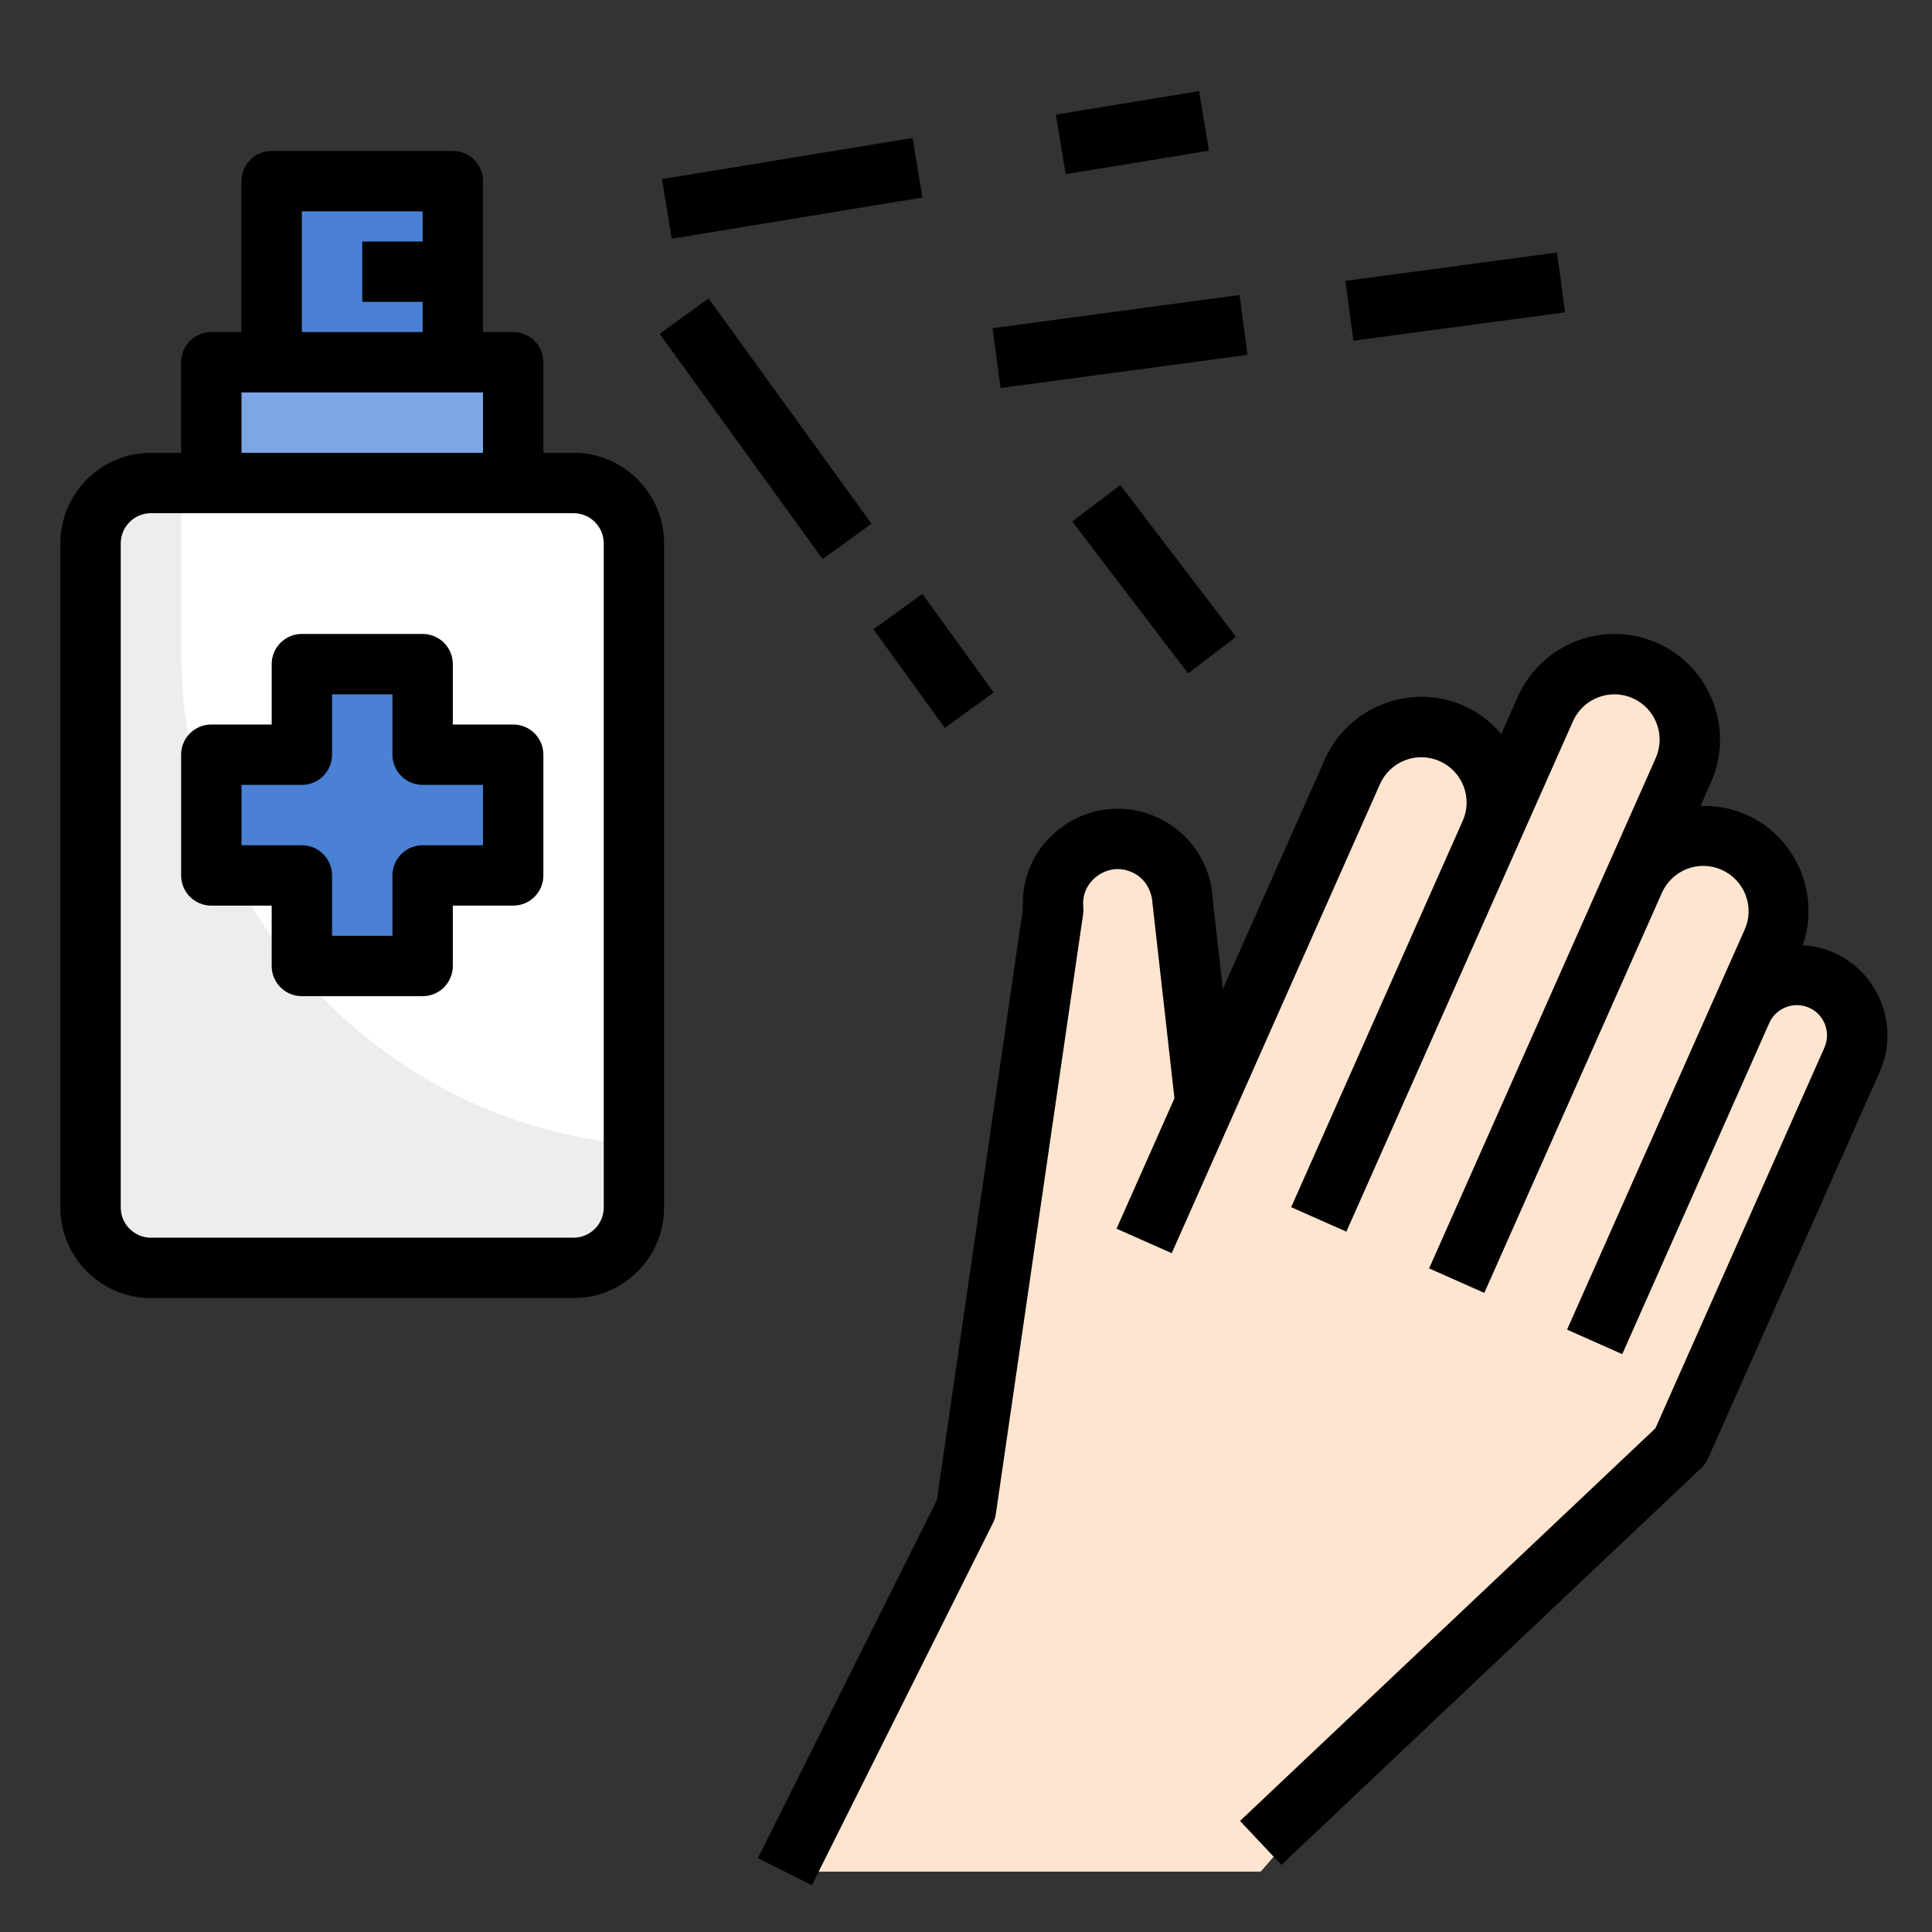 <?xml version="1.0" ?><svg id="Layer_1_1_" style="enable-background:new 0 0 64 64;" version="1.1" viewBox="0 0 64 64" xml:space="preserve" xmlns="http://www.w3.org/2000/svg" xmlns:xlink="http://www.w3.org/1999/xlink"><rect x="0" y="0" width="64" height="64" fill="#333333" stroke="none"/><polygon points="9,6 9,12 15,12 15,9 15,6 " style="fill:#4A81D4;"/><polygon points="17,12 15,12 9,12 7,12 7,16 17,16 " style="fill:#7CA6E6;"/><path d="M5,42h14c1.105,0,2-0.895,2-2V18c0-1.105-0.895-2-2-2h-2H7H5c-1.105,0-2,0.895-2,2v22  C3,41.105,3.895,42,5,42z" style="fill:#FFFFFF;"/><path d="M19,42c1.105,0,2-0.895,2-2v-2.072c-8.403-0.725-15-7.766-15-16.356V16H5c-1.105,0-2,0.895-2,2v22  c0,1.105,0.895,2,2,2H19z" style="fill:#EDEDED;"/><polygon points="10,32 14,32 14,29 17,29 17,25 14,25 14,22 10,22 10,25 7,25 7,29 10,29 " style="fill:#4A81D4;"/><path d="M60.334,32.468c-1.01-0.448-2.191,0.007-2.639,1.016h0l1.014-2.285  c0.56-1.262-0.009-2.739-1.27-3.299c-0.992-0.44-2.11-0.176-2.818,0.567l1.142-2.953c0.56-1.262-0.009-2.739-1.27-3.299  c-1.262-0.56-2.739,0.009-3.299,1.27l-5.233,12.015l-0.11,0.019l3.517-7.921c0.56-1.262-0.009-2.739-1.27-3.299  c-1.262-0.56-2.739,0.009-3.299,1.271l-4.869,10.968l-0.755-6.695c-0.037-0.813-0.53-1.535-1.274-1.865  c-1.501-0.667-3.165,0.53-3.01,2.166L32,50l-6,12h15.763l4.468-5.158l9.439-8.939l5.681-12.796  C61.799,34.098,61.344,32.917,60.334,32.468z" style="fill:#FFE5CF;"/><rect height="2" transform="matrix(0.987 -0.162 0.162 0.987 -0.215 6.138)" width="4.807" x="35.1" y="3.389"/><rect height="2" transform="matrix(0.987 -0.162 0.162 0.987 -0.664 4.335)" width="8.412" x="22.031" y="5.235"/><rect height="4.031" transform="matrix(0.81 -0.586 0.586 0.81 -6.969 22.277)" width="2" x="29.936" y="19.891"/><rect height="9.214" transform="matrix(0.81 -0.586 0.586 0.81 -3.513 17.561)" width="2" x="24.368" y="9.6"/><rect height="2" transform="matrix(0.991 -0.133 0.133 0.991 -0.879 6.49)" width="7.075" x="44.673" y="8.836"/><rect height="2" transform="matrix(0.991 -0.133 0.133 0.991 -1.175 5.028)" width="8.255" x="32.979" y="10.322"/><rect height="6.328" transform="matrix(0.795 -0.606 0.606 0.795 -3.799 27.115)" width="1.999" x="37.249" y="16.018"/><path d="M60.739,31.554c-0.327-0.146-0.672-0.221-1.019-0.244c0.578-1.694-0.209-3.583-1.876-4.324  c-0.492-0.219-1.007-0.302-1.512-0.288l0.345-0.778c0.782-1.764-0.016-3.836-1.779-4.619c-1.761-0.781-3.835,0.014-4.619,1.779  l-0.548,1.234c-0.335-0.391-0.745-0.714-1.228-0.929c-0.855-0.379-1.807-0.404-2.679-0.067c-0.872,0.336-1.562,0.992-1.94,1.846  l-3.375,7.602l-0.336-2.969c-0.055-1.199-0.771-2.246-1.867-2.733c-1.033-0.458-2.199-0.338-3.116,0.322  c-0.883,0.635-1.364,1.645-1.305,2.722l-2.851,19.589l-5.928,11.856l1.789,0.895l6-12c0.048-0.095,0.08-0.198,0.095-0.303  l2.889-19.856c0.012-0.079,0.014-0.159,0.006-0.239c-0.056-0.591,0.312-0.924,0.473-1.04c0.161-0.115,0.592-0.359,1.136-0.118  c0.4,0.178,0.662,0.56,0.687,1.063l0.724,6.427l-1.918,4.32l1.828,0.812l6.898-15.538c0.162-0.366,0.458-0.647,0.831-0.791  c0.373-0.145,0.781-0.133,1.148,0.029c0.366,0.163,0.646,0.458,0.791,0.832c0.143,0.374,0.134,0.781-0.029,1.146l-0.204,0.459l0,0  l-5.478,12.338L44.6,40.8l5.681-12.795c0,0,0-0.001,0-0.002l1.826-4.111c0.335-0.756,1.224-1.099,1.98-0.762  c0.755,0.335,1.097,1.224,0.762,1.979l-1.62,3.65c-0.001,0.002-0.003,0.004-0.004,0.006l-5.884,13.252l1.828,0.812l5.681-12.796l0,0  l0.205-0.461c0.337-0.752,1.219-1.097,1.977-0.758c0.366,0.163,0.647,0.458,0.792,0.832c0.144,0.374,0.134,0.781-0.029,1.147  l-1.014,2.284c0,0,0,0.001-0.001,0.001l0,0l-4.869,10.968l1.828,0.812l4.87-10.969c0.224-0.503,0.817-0.73,1.32-0.507  c0.504,0.224,0.731,0.816,0.508,1.32l-5.6,12.613l-13.76,13.006l1.371,1.456l13.909-13.148c0.096-0.091,0.173-0.2,0.227-0.32  l5.681-12.795c0.325-0.732,0.346-1.548,0.058-2.295C62.034,32.47,61.473,31.879,60.739,31.554z"/><path d="M7,30h2v2c0,0.552,0.447,1,1,1h4c0.553,0,1-0.448,1-1v-2h2c0.553,0,1-0.448,1-1v-4c0-0.552-0.447-1-1-1h-2v-2  c0-0.552-0.447-1-1-1h-4c-0.553,0-1,0.448-1,1v2H7c-0.553,0-1,0.448-1,1v4C6,29.552,6.447,30,7,30z M8,26h2c0.553,0,1-0.448,1-1v-2  h2v2c0,0.552,0.447,1,1,1h2v2h-2c-0.553,0-1,0.448-1,1v2h-2v-2c0-0.552-0.447-1-1-1H8V26z"/><path d="M5,43h14c1.654,0,3-1.346,3-3V18c0-1.654-1.346-3-3-3h-1v-3c0-0.552-0.447-1-1-1h-1V6c0-0.552-0.447-1-1-1H9  C8.447,5,8,5.448,8,6v5H7c-0.553,0-1,0.448-1,1v3H5c-1.654,0-3,1.346-3,3v22C2,41.654,3.346,43,5,43z M10,7h4v1h-2v2h2v1h-4V7z   M8,13h8v2H8V13z M4,18c0-0.551,0.448-1,1-1h14c0.552,0,1,0.449,1,1v22c0,0.551-0.448,1-1,1H5c-0.552,0-1-0.449-1-1V18z"/></svg>